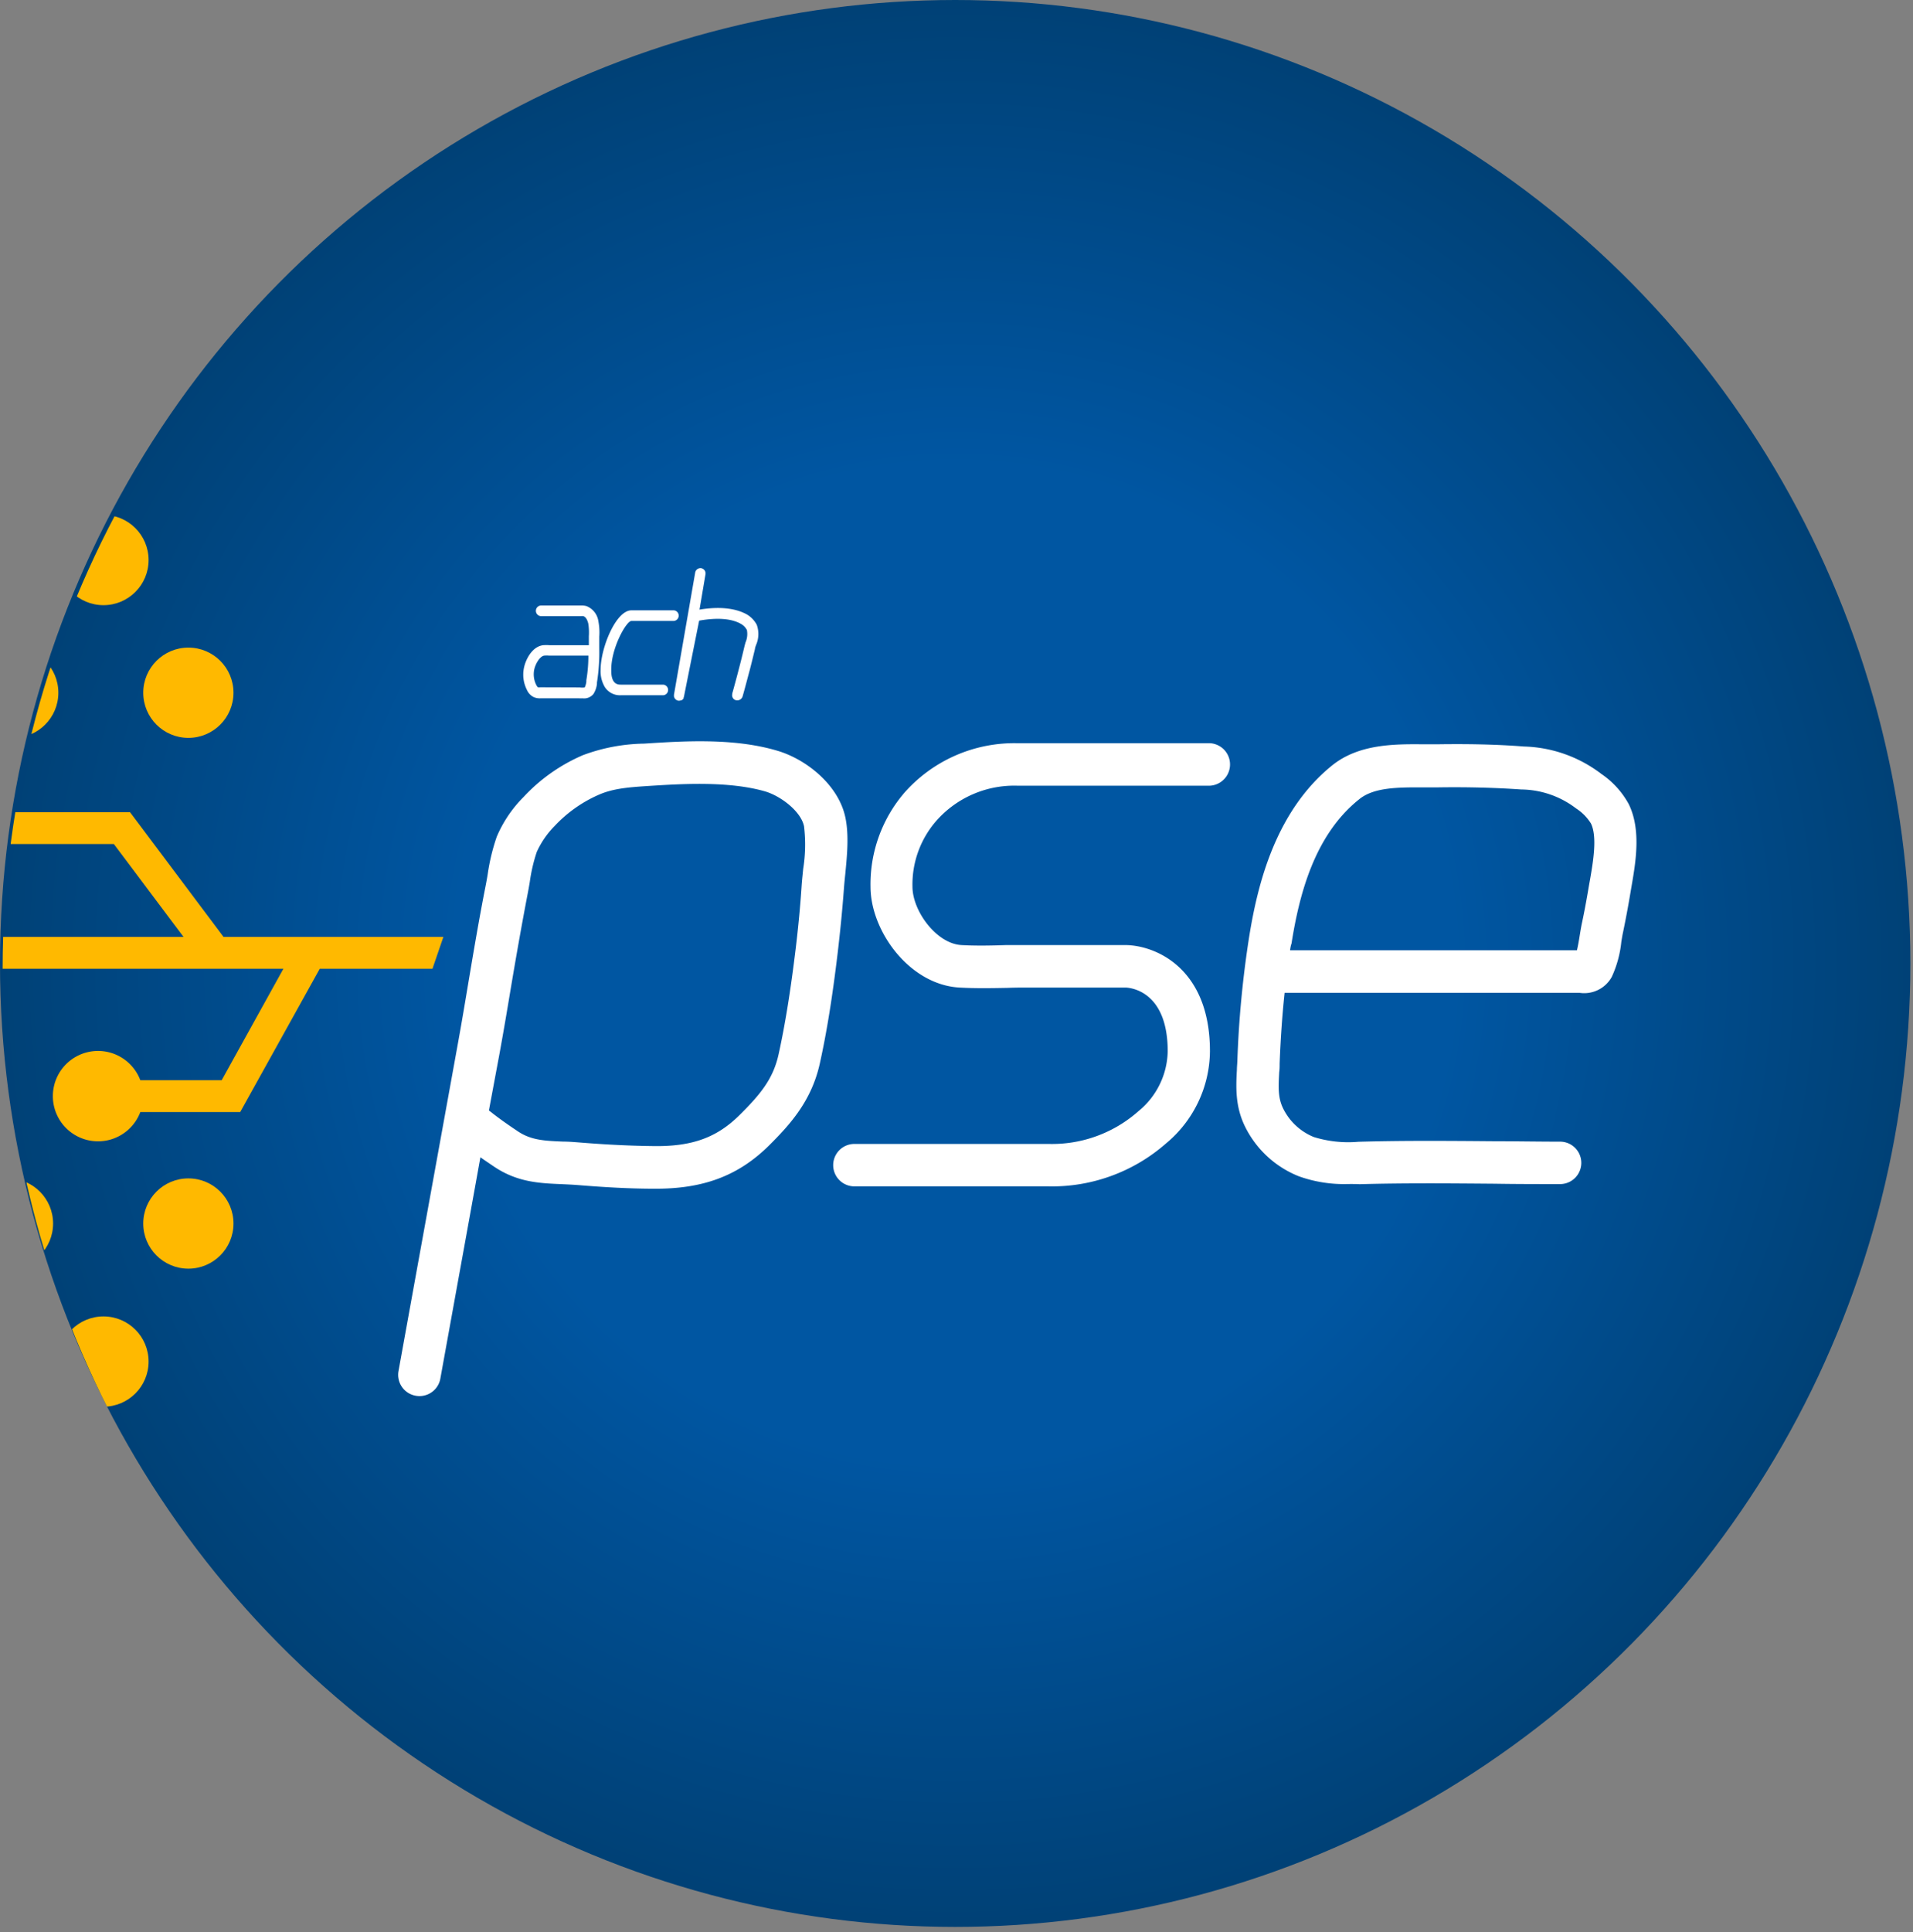 <svg id="Capa_1" data-name="Capa 1" xmlns="http://www.w3.org/2000/svg" xmlns:xlink="http://www.w3.org/1999/xlink" viewBox="0 0 319.28 322.38"><rect x="0" y="0" width="319.28" height="322.38" fill="#808080" stroke="none"/><defs><radialGradient id="Degradado_sin_nombre_21" cx="159.42" cy="160.75" r="160.08" gradientUnits="userSpaceOnUse"><stop offset="0.52" stop-color="#0056a2"/><stop offset="1" stop-color="#004176"/></radialGradient><clipPath id="clip-path"><ellipse cx="159.86" cy="161.63" rx="159.42" ry="160.75" style="fill:none"/></clipPath></defs><title>pse</title><ellipse cx="159.42" cy="160.75" rx="159.42" ry="160.75" style="fill:url(#Degradado_sin_nombre_21)"/><path d="M70,232.93a3.36,3.36,0,0,1-.63-.06,3.54,3.54,0,0,1-2.86-4.12l3.08-17,6.78-37.35c.64-3.5,1.24-7.09,1.82-10.56.88-5.23,1.79-10.64,2.85-16,.13-.66.25-1.32.36-2a33.86,33.86,0,0,1,1.51-6.24A21,21,0,0,1,87.36,133a29.28,29.28,0,0,1,9.92-7,30.44,30.44,0,0,1,10.23-1.93c6.25-.4,14.82-1,22.14,1.16,4.81,1.38,10.28,5.66,11.44,11.15.63,3,.28,6.36,0,9.32-.09.84-.17,1.67-.23,2.44-.26,3.53-.62,7.22-1.07,11-.86,7.17-1.79,13-2.95,18.24-1.38,6.31-5,10.28-8.56,13.81-5.09,5-10.94,7.2-19.11,7.14-4.07,0-8.25-.24-12.77-.61-.93-.07-1.82-.11-2.69-.15-3.6-.15-7.32-.3-11.19-2.88-.8-.54-1.57-1.06-2.34-1.6q-1.8,10-3.62,20l-3.08,17A3.54,3.54,0,0,1,70,232.93Zm11.6-47.66c1.65,1.32,3.13,2.35,4.85,3.5,2.22,1.48,4.46,1.57,7.56,1.7,1,0,1.94.09,3,.17,4.36.35,8.37.54,12.26.58,6.26.06,10.34-1.42,14.08-5.1s5.73-6.25,6.61-10.27c1.1-5,2-10.64,2.84-17.57.44-3.65.78-7.23,1-10.65.06-.84.16-1.74.25-2.66a25.67,25.67,0,0,0,.14-7.12c-.52-2.47-3.82-5-6.46-5.8-6.14-1.77-14-1.27-19.73-.9-3.1.2-5.65.42-7.92,1.39a22.27,22.27,0,0,0-7.5,5.26,14.9,14.9,0,0,0-3,4.36,27.65,27.65,0,0,0-1.16,5c-.12.72-.25,1.45-.39,2.16-1,5.22-1.94,10.58-2.81,15.76-.58,3.49-1.19,7.1-1.84,10.65Z" style="fill:#fff"/><path d="M175,197.94h-32.4a3.54,3.54,0,0,1,0-7.08H175a21.72,21.72,0,0,0,15-5.46,13.19,13.19,0,0,0,4.89-10c0-10.51-6.79-10.63-7.08-10.63H172c-1.27,0-2.54,0-3.81.05-2.63.05-5.35.1-8.06-.05-8.36-.48-14.84-9.44-14.84-16.83A23.43,23.43,0,0,1,151,132.2,24.48,24.48,0,0,1,169.78,124h32.15a3.55,3.55,0,0,1,0,7.09H169.78a17.34,17.34,0,0,0-13.49,5.84,16.17,16.17,0,0,0-4,11c0,4.06,4,9.51,8.16,9.75,2.44.14,4.91.09,7.52,0,1.32,0,2.64,0,4,0h15.8c4.9,0,14.17,3.7,14.17,17.71a20.19,20.19,0,0,1-7.37,15.42A28.83,28.83,0,0,1,175,197.94Z" style="fill:#fff"/><path d="M225,197.55a22.34,22.34,0,0,1-8.22-1.29,17,17,0,0,1-9-8.33c-1.66-3.4-1.49-6.62-1.34-9.47,0-.43.05-.87.07-1.31a170.83,170.83,0,0,1,2-21c1.39-8.55,4.35-20.8,13.82-28.44,4.46-3.6,10.43-3.57,15.24-3.53h2.31c4.91-.07,9.77,0,14.44.37a22.25,22.25,0,0,1,12.95,4.58,14.48,14.48,0,0,1,4.55,5c2.12,4.27,1.18,9.72.49,13.71l-.17,1c-.4,2.39-.81,4.57-1.25,6.69-.11.49-.19,1-.29,1.6A18.34,18.34,0,0,1,269,163a5.25,5.25,0,0,1-5.36,2.65l-.5,0H214.4c-.4,3.74-.67,7.65-.83,11.81,0,.47,0,.94-.07,1.41-.13,2.46-.23,4.23.62,6a9.81,9.81,0,0,0,5.16,4.84,19.41,19.41,0,0,0,7.43.79c7.61-.22,15.33-.15,22.8-.09,3.62,0,7.25.07,10.87.07a3.54,3.54,0,1,1,0,7.08c-3.64,0-7.29,0-10.93-.06-7.41-.06-15.06-.13-22.54.08C226.27,197.54,225.61,197.55,225,197.55Zm-9.64-39h47.83c.19-.76.34-1.69.47-2.49s.22-1.34.34-1.93c.43-2,.82-4.11,1.2-6.39l.18-1c.52-3,1.23-7.17.14-9.36a8.05,8.05,0,0,0-2.46-2.49,15.33,15.33,0,0,0-9.17-3.17c-4.48-.31-9.14-.42-13.86-.35-.79,0-1.62,0-2.46,0-4.06,0-8.25-.06-10.74,2-7.5,6-10,16-11.28,24.07C215.43,157.74,215.37,158.13,215.31,158.53Z" style="fill:#fff"/><path d="M97.22,116.51a5.6,5.6,0,0,1-.6,0l-.4,0h-6a2.6,2.6,0,0,1-1.1-.18,2.38,2.38,0,0,1-1.17-1.21,5.59,5.59,0,0,1-.48-3.79c.25-1.16,1.25-3.42,3.16-3.68a6.81,6.81,0,0,1,1.1,0l.44,0h6.11c0-.42,0-.84,0-1.26v-.24a9.23,9.23,0,0,0-.1-2.12c-.06-.25-.28-1.07-.83-1.23a1.68,1.68,0,0,0-.42,0h-6.6a.89.89,0,0,1,0-1.78h6.6a3.31,3.31,0,0,1,.94.1,3.19,3.19,0,0,1,2,2.54,9.78,9.78,0,0,1,.15,2.56v.24c0,.57,0,1.15,0,1.73a32.33,32.33,0,0,1-.39,5.7l0,.22a3.94,3.94,0,0,1-.58,1.67A2,2,0,0,1,97.22,116.51Zm-1-1.82.53,0a2.5,2.5,0,0,0,.84,0,3.12,3.12,0,0,0,.27-.94l0-.25a24.54,24.54,0,0,0,.34-4.12H92.15l-.52,0a5,5,0,0,0-.78,0c-.71.09-1.45,1.29-1.68,2.3a3.93,3.93,0,0,0,.34,2.61c.16.32.26.37.28.38a1.67,1.67,0,0,0,.41,0Z" style="fill:#fff"/><path d="M110.71,116h-7.09a3,3,0,0,1-2.67-1.36,5.18,5.18,0,0,1-.71-2.88c0-3.65,2.55-9.93,5.15-9.93h7.09a.89.89,0,0,1,0,1.77h-7.09c-.85,0-3.47,4.61-3.37,8.33,0,2.3,1.18,2.3,1.6,2.3h7.09a.89.89,0,0,1,0,1.77Z" style="fill:#fff"/><path d="M126.31,104.26a4.35,4.35,0,0,0-1.76-1.8c-1.88-1-4.51-1.29-7.8-.75l1-5.91a.88.88,0,0,0-.72-1,.89.89,0,0,0-1,.72l-3.54,20.37a.49.49,0,0,0,0,.17,1,1,0,0,0,0,.17.46.46,0,0,0,.07.16.94.94,0,0,0,.06.15.74.74,0,0,0,.13.12.68.68,0,0,0,.12.12l.16.07.15.06h0l.15,0a.81.81,0,0,0,.31-.06l.1,0,.16-.1a.44.44,0,0,0,.08-.1l.11-.12a.34.34,0,0,0,0-.14.67.67,0,0,0,.06-.15l2.54-12.69c3-.53,5.37-.35,6.91.51a2.52,2.52,0,0,1,1.06,1.06,3.54,3.54,0,0,1-.23,2.06c-.07.25-.14.49-.19.71-.27,1.15-.55,2.29-.85,3.44-.38,1.47-.77,2.93-1.18,4.39l0,.11a.84.84,0,0,0,.63,1,.94.94,0,0,0,1.11-.67c.42-1.47.81-3,1.2-4.43.3-1.16.58-2.31.86-3.48,0-.19.1-.4.17-.62A4.58,4.58,0,0,0,126.31,104.26Z" style="fill:#fff"/><g style="clip-path:url(#clip-path)"><circle cx="31.44" cy="115.58" r="7.53" style="fill:#ffb900"/><circle cx="17.27" cy="93.44" r="7.53" style="fill:#ffb900"/><circle cx="2.21" cy="115.58" r="7.53" style="fill:#ffb900"/><circle cx="31.44" cy="204.14" r="7.53" style="fill:#ffb900"/><circle cx="17.27" cy="227.17" r="7.53" style="fill:#ffb900"/><circle cx="1.33" cy="204.14" r="7.53" style="fill:#ffb900"/><path d="M37.31,156.32,21.7,135.51H1.77v5.31H19l11.63,15.5H.44v5.31H47.3L37,180.23H23.42a7.54,7.54,0,1,0,0,5.31H40.09l13.28-23.91H72.18L74,156.32Z" style="fill:#ffb900"/></g></svg>